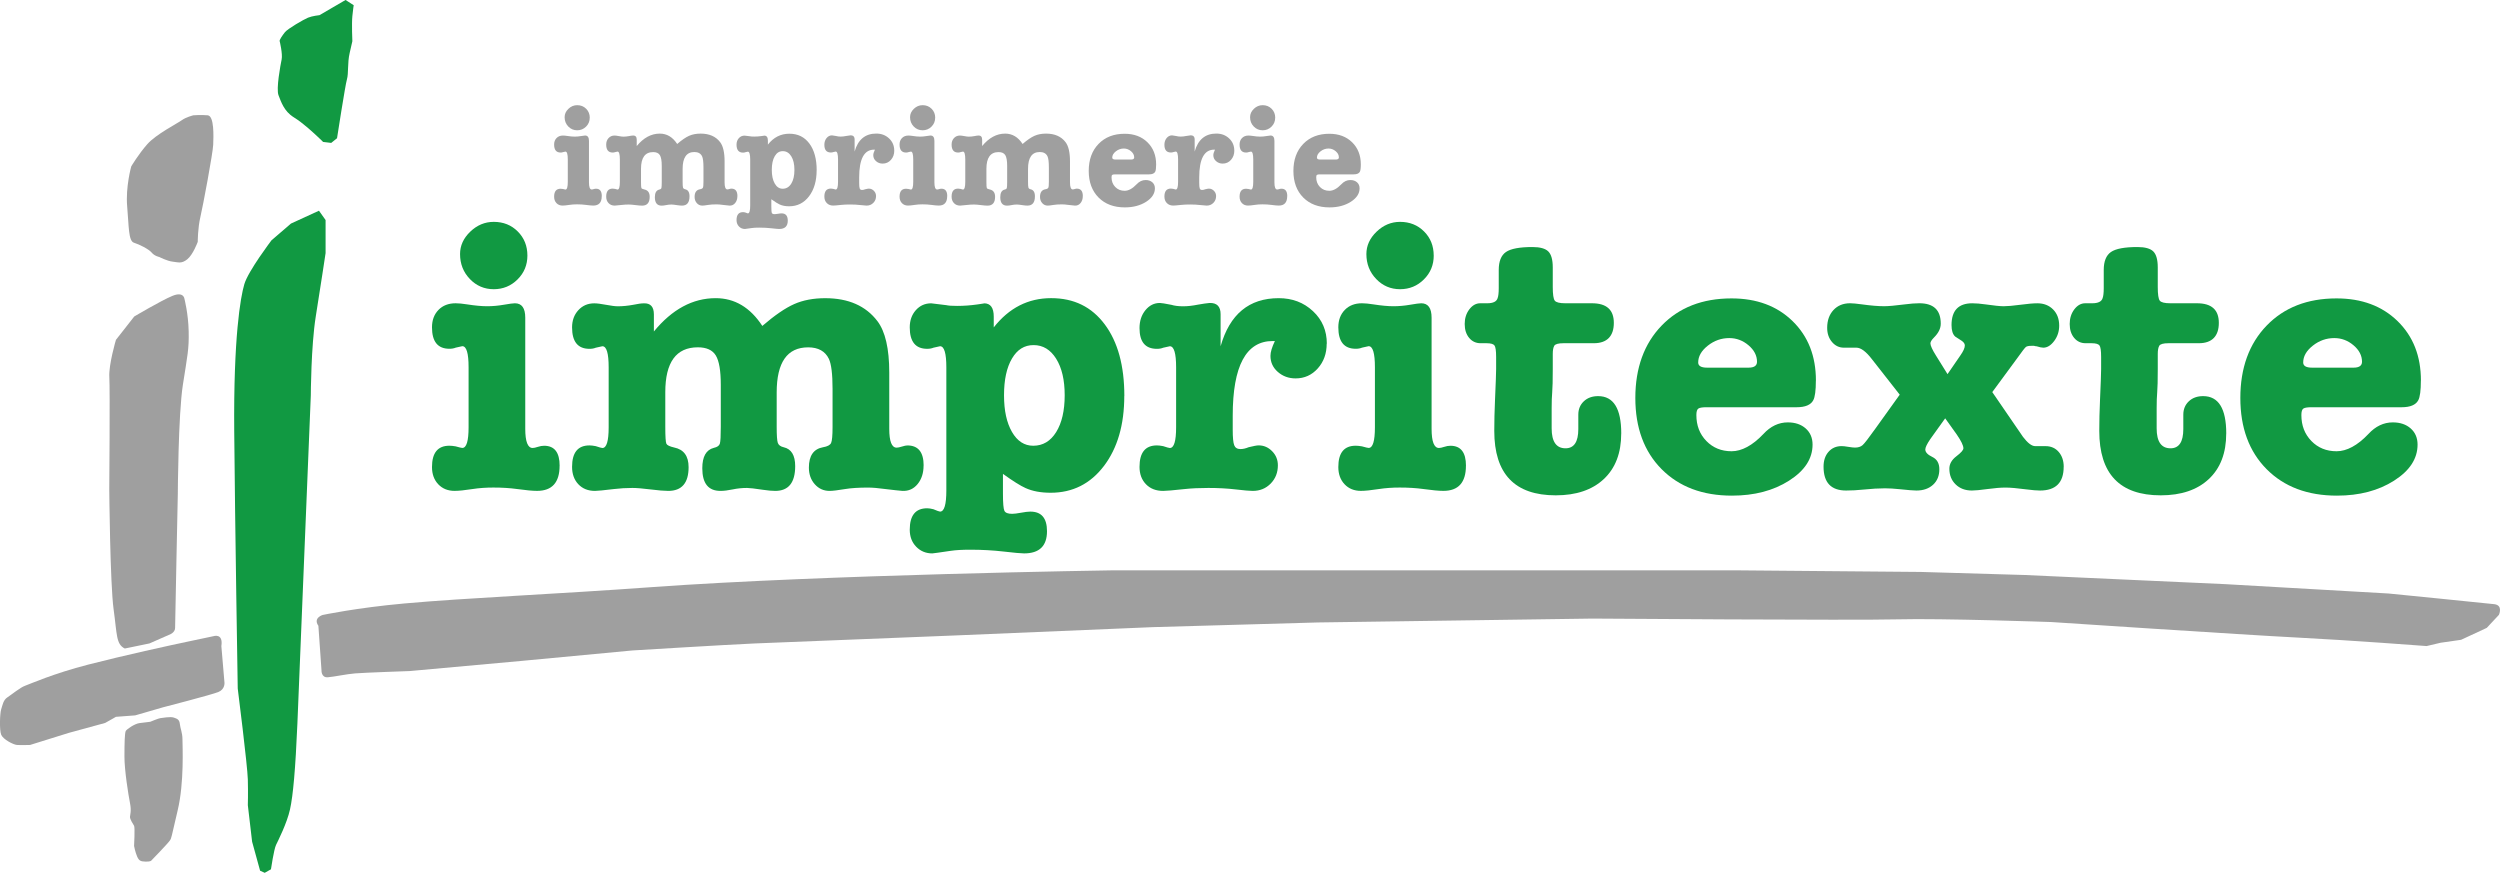 <!-- <svg width="138" height="26" viewBox="0 0 138 26" fill="none" xmlns="http://www.w3.org/2000/svg">
<g clip-path="url(#clip0_11236_4588)">
<path d="M43.5449 21.3572H46.6595L47.3838 11.7725C47.4562 10.6378 47.408 9.09268 47.408 9.09268H47.4562C47.4562 9.09268 47.9874 10.7827 48.3978 11.7725L51.1501 18.4118H53.8782L56.6547 11.7725C57.0651 10.7827 57.5721 9.11682 57.5721 9.11682H57.6204C57.6204 9.11682 57.5721 10.6378 57.6445 11.7725L58.3688 21.3572H61.4591L60.083 4.21582H56.7513L53.3954 12.69C53.0091 13.704 52.5504 15.2008 52.5504 15.2008H52.5021C52.5021 15.2008 52.0192 13.704 51.633 12.69L48.2771 4.21582H44.9452L43.5449 21.3572ZM62.9541 15.2008C62.9541 18.7015 65.4891 21.647 69.5693 21.647C72.6354 21.647 74.5185 19.8845 74.5185 19.8845L73.3355 17.6875C73.3355 17.6875 71.7663 19.0395 69.7865 19.0395C67.9517 19.0395 66.2858 17.929 66.0927 15.7802H74.591C74.591 15.7802 74.6634 14.9594 74.6634 14.5972C74.6634 11.338 72.7561 8.75468 69.2071 8.75468C65.5374 8.75468 62.9541 11.4104 62.9541 15.2008ZM66.1893 13.6798C66.479 12.0864 67.5654 11.1207 69.1347 11.1207C70.4867 11.1207 71.5248 12.014 71.5731 13.6798H66.1893ZM76.7569 16.8425C76.7569 20.971 80.161 21.478 81.8752 21.478C82.4546 21.478 82.8167 21.4055 82.8167 21.4055V18.7257C82.8167 18.7257 82.5994 18.774 82.2614 18.774C81.4164 18.774 79.823 18.4842 79.823 16.4562V11.676H82.6236V9.23753H79.823V5.68853H76.8293V9.23753H75.1634V11.676H76.7569V16.8425ZM84.3605 21.3572H87.4266V16.4804C87.4266 15.7561 87.499 15.0801 87.6922 14.4765C88.2716 12.6417 89.7443 11.8932 91.048 11.8932C91.4585 11.8932 91.7723 11.9415 91.7723 11.9415V8.92368C91.7723 8.92368 91.5068 8.87539 91.217 8.87539C89.3339 8.87539 87.8612 10.2757 87.3059 12.0381H87.2576C87.2576 12.0381 87.3059 11.6277 87.3059 11.169V9.04439H84.3605V21.3572ZM91.9557 15.2008C91.9557 18.9913 94.9736 21.647 98.7399 21.647C102.482 21.647 105.5 18.9913 105.5 15.2008C105.5 11.4345 102.482 8.75468 98.7157 8.75468C94.9736 8.75468 91.9557 11.4345 91.9557 15.2008ZM95.0702 15.2008C95.0702 12.9314 96.736 11.3621 98.7399 11.3621C100.72 11.3621 102.385 12.9314 102.385 15.2008C102.385 17.4944 100.72 19.0395 98.7399 19.0395C96.736 19.0395 95.0702 17.4944 95.0702 15.2008ZM106.997 21.3572H110.063V15.7078C110.063 15.1284 110.111 14.5731 110.28 14.0661C110.739 12.5934 111.946 11.5552 113.588 11.5552C115.157 11.5552 115.543 12.5692 115.543 14.0661V21.3572H118.585V13.4384C118.585 10.1791 117.04 8.75468 114.312 8.75468C111.825 8.75468 110.473 10.2757 109.942 11.3138H109.894C109.894 11.3138 109.942 10.9275 109.942 10.4688V9.04439H106.997V21.3572ZM120.837 6.94396H123.879V4.21582H120.837V6.94396ZM120.837 21.3572H123.903V9.04439H120.837V21.3572ZM125.414 15.2008C125.414 18.774 128.022 21.647 132.102 21.647C135.41 21.647 137.172 19.6431 137.172 19.6431L135.989 17.4702C135.989 17.4702 134.444 19.0395 132.368 19.0395C130.026 19.0395 128.529 17.253 128.529 15.1767C128.529 13.0762 130.002 11.3621 132.271 11.3621C134.202 11.3621 135.482 12.69 135.482 12.69L136.834 10.5895C136.834 10.5895 135.313 8.75468 132.102 8.75468C128.022 8.75468 125.414 11.7001 125.414 15.2008Z" fill="#0D2451"/>
<path d="M28.3734 1.28926L35.4345 23.2748C35.8195 24.4736 34.9253 25.6998 33.6663 25.6998H28.474C27.6649 25.6998 26.9489 25.1759 26.704 24.4048L19.7232 2.41917C19.3429 1.22163 20.2368 0 21.4932 0H26.6052C27.4121 0 28.1267 0.521017 28.3734 1.28926Z" fill="#3E97FF"/>
<g filter="url(#filter0_i_11236_4588)">
<path d="M21.6116 17.55L16.6326 1.60141C16.3352 0.648742 15.453 0 14.455 0C13.2402 0 12.2385 0.951953 12.1767 2.16515L11.5693 14.0861C11.5477 14.5094 11.5988 14.9334 11.7203 15.3396L14.4231 24.375C14.6583 25.1612 15.3817 25.6998 16.2024 25.6998H18.7149C19.5232 25.6998 20.2387 25.177 20.4843 24.4069L21.6015 20.9028C21.9491 19.8127 21.9526 18.6421 21.6116 17.55Z" fill="#F4F4F4"/>
<path d="M21.6116 17.55L16.6326 1.60141C16.3352 0.648742 15.453 0 14.455 0C13.2402 0 12.2385 0.951953 12.1767 2.16515L11.5693 14.0861C11.5477 14.5094 11.5988 14.9334 11.7203 15.3396L14.4231 24.375C14.6583 25.1612 15.3817 25.6998 16.2024 25.6998H18.7149C19.5232 25.6998 20.2387 25.177 20.4843 24.4069L21.6015 20.9028C21.9491 19.8127 21.9526 18.6421 21.6116 17.55Z" fill="url(#paint0_linear_11236_4588)"/>
</g>
<path d="M9.43345 0H14.5474C15.7996 0 16.693 1.21406 16.3204 2.40962L9.4114 24.5828C9.1696 25.3588 8.45121 25.8875 7.63834 25.8875H2.52445C1.27218 25.8875 0.378854 24.6734 0.751386 23.4778L7.66039 1.30467C7.90224 0.528617 8.62063 0 9.43345 0Z" fill="#3E97FF"/>
</g>
<defs>
<filter id="filter0_i_11236_4588" x="7.56445" y="0" width="14.3008" height="28.7" filterUnits="userSpaceOnUse" color-interpolation-filters="sRGB">
<feFlood flood-opacity="0" result="BackgroundImageFix"/>
<feBlend mode="normal" in="SourceGraphic" in2="BackgroundImageFix" result="shape"/>
<feColorMatrix in="SourceAlpha" type="matrix" values="0 0 0 0 0 0 0 0 0 0 0 0 0 0 0 0 0 0 127 0" result="hardAlpha"/>
<feOffset dx="-4" dy="3"/>
<feGaussianBlur stdDeviation="2"/>
<feComposite in2="hardAlpha" operator="arithmetic" k2="-1" k3="1"/>
<feColorMatrix type="matrix" values="0 0 0 0 0.904167 0 0 0 0 0.892865 0 0 0 0 0.892865 0 0 0 0.4 0"/>
<feBlend mode="normal" in2="shape" result="effect1_innerShadow_11236_4588"/>
</filter>
<linearGradient id="paint0_linear_11236_4588" x1="13.4642" y1="11.375" x2="22.7498" y2="14.1607" gradientUnits="userSpaceOnUse">
<stop stop-opacity="0.2"/>
<stop offset="0.911458" stop-color="white" stop-opacity="0"/>
</linearGradient>
<clipPath id="clip0_11236_4588">
<rect width="137.893" height="26" fill="white"/>
</clipPath>
</defs>
</svg> -->
<svg id="uuid-382b5630-d9f7-4df9-82ad-6d4132711a4b" xmlns="http://www.w3.org/2000/svg" viewBox="0 0 812.23 283.58"><defs><style>.uuid-5cc7167d-d0b4-46be-84c3-2b4624f95561{fill:#119942;}.uuid-5cc7167d-d0b4-46be-84c3-2b4624f95561,.uuid-7186568e-3de2-4ea3-a5a5-3d37b678f9d5{stroke-width:0px;}.uuid-7186568e-3de2-4ea3-a5a5-3d37b678f9d5{fill:#9f9f9f;}</style></defs><path class="uuid-7186568e-3de2-4ea3-a5a5-3d37b678f9d5" d="m42.65,54.03s-1.89,6.73-1.33,13.07.38,11.18,2.18,11.75,4.83,2.08,5.78,3.22,2.46,1.42,2.46,1.42c0,0,2.56,1.33,4.36,1.52s2.84.76,4.74-.76,3.41-5.68,3.41-5.68c0,0,0-4.45.85-8.05s4.07-20.84,4.17-23.49.38-9.38-1.8-9.57-4.64,0-4.64,0c0,0-2.37.57-3.79,1.61s-8.34,4.55-11.18,7.77-5.21,7.2-5.21,7.2Z"/><path class="uuid-7186568e-3de2-4ea3-a5a5-3d37b678f9d5" d="m40.59,210.69l7.96-1.64,6.32-2.78s2.02-.63,2.02-2.27.88-43.45.88-43.45c0,0,.13-25.77,1.64-35.49s2.02-11.62,1.89-17.43-1.39-10.61-1.39-10.61c0,0-.25-2.4-3.92-.88s-12.38,6.69-12.38,6.69l-5.94,7.58s-2.4,8.08-2.15,12.13-.02,36.48-.02,36.48c0,0,.27,30.72,1.41,38.93s.76,11.37,3.66,12.76Z"/><path class="uuid-7186568e-3de2-4ea3-a5a5-3d37b678f9d5" d="m71.92,209.94l1.01,11.87s.22,2.13-2.01,3.03-18,4.97-18,4.97l-9,2.61-6.25.47-3.51,1.99-11.79,3.22-12.6,3.93s-3.08.09-4.26,0-4.5-1.8-5.12-3.32-.43-7.01,0-8.29.66-2.98,1.99-3.84,4.17-3.22,5.78-3.79,9.09-3.93,20.51-6.87,26.72-6.3,33.3-7.67c6.58-1.37,7.39-1.56,7.39-1.56,0,0,3.22-1.11,2.56,3.24Z"/><path class="uuid-7186568e-3de2-4ea3-a5a5-3d37b678f9d5" d="m45.3,234.93l3.51-.43s2.75-1.14,3.27-1.18,3.22-.57,4.36-.19,1.85.66,1.99,2.08.85,2.89.85,4.97.62,14.02-1.56,23.12-1.89,8.81-2.56,9.81-6.06,6.54-6.06,6.54c0,0-.33.33-1.85.28s-2.08-.24-2.7-1.66-.99-3.41-.99-3.41c0,0,.33-6.06,0-6.58s-1.37-2.13-1.33-2.89.52-1.85,0-4.5-1.8-10.56-1.8-15.06.09-7.72.43-8.34,2.94-2.37,4.45-2.56Z"/><path class="uuid-7186568e-3de2-4ea3-a5a5-3d37b678f9d5" d="m104.89,199.77s-3.28.95-1.45,3.54l1.01,14.46s-.13,2.46,2.08,2.27,5.87-1.01,8.84-1.26,17.75-.76,17.75-.76l36.13-3.28,36.19-3.41s30.88-1.89,39.6-2.27c8.72-.38,64.86-2.59,64.86-2.59l64.74-2.72,53.56-1.52,89.12-1.26s85.26.63,99.28.25c14.02-.38,49.89.88,49.89.88,0,0,62.78,4.17,80.08,5.05,17.31.88,41.81,2.75,41.81,2.75l4.58-1.08,6.63-.95,8.34-3.88,3.95-4.23s1.45-3.13-1.52-3.47c-2.97-.35-34.41-3.47-34.41-3.47l-52.91-3.03-65.32-2.98-33.68-.99-59.4-.52h-203.4s-93.79,1.41-149.37,5.45c-31.43,2.29-60.24,3.49-80.46,5.31-15.54,1.4-26.53,3.73-26.53,3.73Z"/><path class="uuid-7186568e-3de2-4ea3-a5a5-3d37b678f9d5" d="m195.5,63.74c0,2.03-.91,3.05-2.74,3.05-.54,0-1.35-.08-2.42-.22-.87-.12-1.83-.18-2.87-.18-.9,0-1.74.06-2.51.18-.96.15-1.69.22-2.2.22-.81,0-1.47-.27-1.97-.8-.51-.53-.76-1.23-.76-2.09,0-1.72.7-2.58,2.11-2.58.21,0,.46.03.76.08.45.13.72.19.81.19.51,0,.76-.84.76-2.51v-7.27c0-1.71-.25-2.56-.76-2.56l-.81.18c-.21.09-.46.13-.76.13-1.41,0-2.11-.87-2.11-2.6,0-.87.26-1.57.79-2.11.52-.54,1.22-.81,2.09-.81.36,0,.82.04,1.39.13.96.15,1.76.22,2.42.22s1.33-.06,2.02-.18c.69-.12,1.14-.18,1.35-.18.84,0,1.26.58,1.26,1.75v13.46c0,1.56.3,2.33.9,2.33.15,0,.36-.04.63-.13s.52-.13.76-.13c1.26,0,1.88.81,1.88,2.42Zm-3.9-25.49c0,1.14-.4,2.1-1.19,2.89s-1.76,1.19-2.89,1.19-2.1-.41-2.89-1.23c-.79-.82-1.19-1.83-1.19-3.03,0-1.02.41-1.92,1.23-2.71.82-.79,1.77-1.19,2.85-1.19,1.17,0,2.14.39,2.92,1.17.78.78,1.17,1.75,1.17,2.92Z"/><path class="uuid-7186568e-3de2-4ea3-a5a5-3d37b678f9d5" d="m239.57,63.72c0,.91-.24,1.65-.72,2.24-.48.59-1.09.87-1.84.84-.39-.03-1.08-.11-2.06-.22-.87-.12-1.57-.18-2.11-.18-1.14,0-2.06.06-2.78.18-.9.15-1.53.22-1.88.22-.72,0-1.32-.27-1.79-.81-.48-.54-.72-1.21-.72-2.02,0-1.44.57-2.26,1.71-2.47.54-.09.87-.26.99-.52.12-.25.18-.9.18-1.95v-4.62c0-1.79-.15-3.01-.45-3.63-.45-.93-1.29-1.39-2.51-1.39-2.54,0-3.81,1.83-3.81,5.47v4.17c0,1.02.04,1.66.13,1.93.09.27.33.45.72.54.93.21,1.39.97,1.39,2.29,0,2-.81,3.01-2.42,3.01-.39,0-.88-.04-1.48-.13-.99-.15-1.63-.22-1.93-.22-.6,0-1.18.06-1.75.18-.57.12-1.06.18-1.48.18-1.47,0-2.2-.91-2.2-2.74,0-1.41.46-2.23,1.39-2.47.42-.09.67-.26.74-.52.07-.25.11-.94.11-2.05v-5.08c0-1.71-.2-2.89-.61-3.55s-1.13-.99-2.18-.99c-2.63,0-3.95,1.81-3.95,5.44v4.18c0,1.2.04,1.89.13,2.07.09.18.4.33.94.45,1.17.24,1.75,1.04,1.75,2.38,0,1.92-.82,2.88-2.47,2.88-.48,0-1.2-.06-2.15-.18-.96-.12-1.69-.18-2.2-.18-.75,0-1.5.04-2.24.13-1.23.15-1.99.22-2.29.22-.84,0-1.51-.27-2.02-.81-.51-.54-.76-1.24-.76-2.11,0-1.73.7-2.6,2.11-2.6.21,0,.46.03.76.09.45.15.72.22.81.22.51,0,.76-.84.76-2.51v-7.27c0-1.71-.25-2.56-.76-2.56l-.81.18c-.21.09-.46.13-.76.13-1.41,0-2.11-.87-2.11-2.6,0-.84.25-1.53.76-2.09.51-.55,1.15-.83,1.93-.83.33,0,.81.06,1.44.18.63.12,1.11.18,1.44.18.57,0,1.18-.06,1.84-.18.57-.12,1-.18,1.3-.18.81-.03,1.21.42,1.21,1.35v2.06c2.21-2.69,4.71-4.04,7.49-4.04,2.3,0,4.19,1.12,5.65,3.37,1.5-1.29,2.78-2.17,3.86-2.65,1.08-.48,2.33-.72,3.77-.72,2.81,0,4.92.93,6.33,2.78.96,1.26,1.44,3.34,1.44,6.24v6.82c0,1.53.3,2.29.9,2.29.15,0,.37-.04.65-.13.28-.09.5-.13.65-.13,1.32,0,1.97.81,1.97,2.44Z"/><path class="uuid-7186568e-3de2-4ea3-a5a5-3d37b678f9d5" d="m265.32,55.28c0,3.49-.82,6.32-2.47,8.49-1.65,2.17-3.8,3.25-6.46,3.25-1.2,0-2.21-.19-3.05-.57-.6-.26-1.51-.84-2.74-1.72v2.38c0,1.17.06,1.87.18,2.11.12.24.43.36.94.36.24,0,.6-.04,1.08-.13.48-.09.85-.13,1.12-.13,1.35,0,2.02.79,2.02,2.38,0,1.79-.93,2.69-2.78,2.69-.36,0-1.18-.07-2.47-.22-1.29-.15-2.63-.22-4.04-.22-.99,0-1.78.04-2.38.13-1.41.21-2.15.31-2.24.31-.78,0-1.43-.27-1.95-.81-.52-.54-.79-1.23-.79-2.06,0-1.74.7-2.6,2.11-2.6.21,0,.46.04.76.12.45.19.72.29.81.29.51,0,.76-.86.76-2.57v-14.92c0-1.71-.25-2.57-.76-2.57l-.81.18c-.21.09-.46.13-.76.13-1.41,0-2.11-.87-2.11-2.6,0-.84.25-1.53.74-2.09.49-.55,1.11-.83,1.86-.83.33.03.94.11,1.84.22.24.06.67.09,1.3.09.81,0,1.63-.06,2.47-.18.63-.09.9-.13.81-.13.78,0,1.17.54,1.17,1.62v1.3c1.85-2.36,4.17-3.54,6.96-3.54s4.92,1.06,6.51,3.18c1.58,2.12,2.38,5.02,2.38,8.69Zm-7.22-.09c0-1.85-.34-3.32-1.03-4.43-.69-1.1-1.6-1.65-2.74-1.65s-1.98.54-2.62,1.63c-.64,1.09-.96,2.57-.96,4.45s.32,3.33.96,4.45c.64,1.12,1.5,1.68,2.58,1.68,1.17,0,2.09-.55,2.78-1.65.69-1.1,1.03-2.59,1.03-4.47Z"/><path class="uuid-7186568e-3de2-4ea3-a5a5-3d37b678f9d5" d="m290.54,48.93c0,1.2-.36,2.2-1.08,3.01-.72.81-1.62,1.21-2.69,1.21-.84,0-1.56-.26-2.15-.79-.6-.52-.9-1.17-.9-1.95,0-.45.18-1.05.54-1.79h-.27c-3.23,0-4.85,3.02-4.85,9.06v1.71c0,.93.06,1.55.18,1.86.12.31.37.47.76.47.3,0,.63-.07.99-.22.6-.15,1-.22,1.21-.22.63,0,1.17.24,1.64.71.46.47.7,1.04.7,1.71,0,.88-.29,1.62-.88,2.21-.58.59-1.31.89-2.18.89-.36,0-1.05-.06-2.06-.18-1.02-.12-2.12-.18-3.32-.18-1.08,0-2.03.04-2.87.13-1.38.15-2.24.22-2.6.22-.87,0-1.56-.27-2.09-.81-.52-.54-.79-1.24-.79-2.11,0-1.73.7-2.6,2.11-2.6.21,0,.46.03.76.09.45.15.72.22.81.22.51,0,.76-.84.76-2.51v-7.27c0-1.71-.25-2.56-.76-2.56l-.81.18c-.21.09-.46.13-.76.13-1.41,0-2.11-.84-2.11-2.51,0-.87.24-1.59.72-2.18.48-.58,1.06-.88,1.75-.88.18,0,.64.07,1.39.22.39.12.87.18,1.44.18.54,0,1.14-.07,1.79-.2.57-.1,1.03-.17,1.39-.2.9-.03,1.35.42,1.35,1.36v3.89c1.11-3.89,3.46-5.83,7.04-5.83,1.65,0,3.03.52,4.15,1.57,1.12,1.05,1.68,2.36,1.68,3.95Z"/><path class="uuid-7186568e-3de2-4ea3-a5a5-3d37b678f9d5" d="m307.73,63.74c0,2.03-.91,3.05-2.74,3.05-.54,0-1.35-.08-2.42-.22-.87-.12-1.83-.18-2.87-.18-.9,0-1.74.06-2.51.18-.96.15-1.69.22-2.2.22-.81,0-1.47-.27-1.97-.8-.51-.53-.76-1.23-.76-2.09,0-1.72.7-2.58,2.11-2.58.21,0,.46.03.76.08.45.13.72.19.81.19.51,0,.76-.84.76-2.51v-7.27c0-1.71-.25-2.56-.76-2.56l-.81.18c-.21.09-.46.13-.76.13-1.41,0-2.11-.87-2.11-2.6,0-.87.26-1.57.79-2.11.52-.54,1.22-.81,2.09-.81.36,0,.82.04,1.39.13.96.15,1.76.22,2.42.22s1.33-.06,2.02-.18c.69-.12,1.14-.18,1.35-.18.84,0,1.26.58,1.26,1.75v13.46c0,1.56.3,2.33.9,2.33.15,0,.36-.04.63-.13s.52-.13.76-.13c1.26,0,1.88.81,1.88,2.42Zm-3.9-25.49c0,1.14-.4,2.1-1.19,2.89s-1.76,1.19-2.89,1.19-2.1-.41-2.89-1.23c-.79-.82-1.19-1.83-1.19-3.03,0-1.02.41-1.92,1.23-2.71.82-.79,1.77-1.19,2.85-1.19,1.17,0,2.14.39,2.92,1.17.78.78,1.17,1.75,1.17,2.92Z"/><path class="uuid-7186568e-3de2-4ea3-a5a5-3d37b678f9d5" d="m351.79,63.72c0,.91-.24,1.65-.72,2.24-.48.59-1.09.87-1.84.84-.39-.03-1.08-.11-2.06-.22-.87-.12-1.57-.18-2.11-.18-1.14,0-2.06.06-2.78.18-.9.15-1.53.22-1.88.22-.72,0-1.32-.27-1.79-.81-.48-.54-.72-1.21-.72-2.02,0-1.44.57-2.26,1.71-2.47.54-.09.87-.26.99-.52.12-.25.18-.9.18-1.95v-4.62c0-1.79-.15-3.01-.45-3.63-.45-.93-1.29-1.39-2.51-1.39-2.54,0-3.81,1.83-3.81,5.47v4.17c0,1.02.04,1.66.13,1.93.09.27.33.45.72.54.93.21,1.39.97,1.39,2.29,0,2-.81,3.01-2.42,3.01-.39,0-.88-.04-1.48-.13-.99-.15-1.63-.22-1.93-.22-.6,0-1.18.06-1.75.18-.57.12-1.06.18-1.48.18-1.47,0-2.2-.91-2.2-2.74,0-1.41.46-2.23,1.39-2.47.42-.09.67-.26.74-.52.07-.25.11-.94.11-2.05v-5.08c0-1.71-.2-2.89-.61-3.55s-1.13-.99-2.18-.99c-2.63,0-3.95,1.81-3.95,5.44v4.18c0,1.2.04,1.89.13,2.07.09.18.4.33.94.45,1.17.24,1.75,1.04,1.75,2.38,0,1.92-.82,2.88-2.47,2.88-.48,0-1.2-.06-2.15-.18-.96-.12-1.69-.18-2.2-.18-.75,0-1.5.04-2.24.13-1.23.15-1.99.22-2.29.22-.84,0-1.51-.27-2.02-.81-.51-.54-.76-1.24-.76-2.11,0-1.73.7-2.6,2.11-2.6.21,0,.46.03.76.09.45.15.72.22.81.22.51,0,.76-.84.76-2.51v-7.27c0-1.71-.25-2.56-.76-2.56l-.81.18c-.21.09-.46.13-.76.13-1.41,0-2.11-.87-2.11-2.6,0-.84.25-1.53.76-2.09.51-.55,1.15-.83,1.93-.83.33,0,.81.06,1.44.18.63.12,1.11.18,1.44.18.57,0,1.18-.06,1.84-.18.57-.12,1-.18,1.3-.18.81-.03,1.21.42,1.21,1.35v2.06c2.21-2.69,4.71-4.04,7.49-4.04,2.3,0,4.19,1.12,5.65,3.37,1.5-1.29,2.78-2.17,3.86-2.65,1.08-.48,2.33-.72,3.77-.72,2.81,0,4.92.93,6.33,2.78.96,1.26,1.44,3.34,1.44,6.24v6.82c0,1.53.3,2.29.9,2.29.15,0,.37-.04.65-.13.28-.09.5-.13.65-.13,1.32,0,1.97.81,1.97,2.44Z"/><path class="uuid-7186568e-3de2-4ea3-a5a5-3d37b678f9d5" d="m375.62,53.42c0,1.2-.1,1.99-.31,2.38-.3.57-.97.85-2.02.85h-10.95c-.48,0-.8.05-.96.16-.17.11-.25.37-.25.79,0,1.27.4,2.32,1.21,3.15.81.83,1.82,1.24,3.05,1.24s2.54-.7,3.86-2.09c.87-.94,1.85-1.41,2.96-1.41.9,0,1.62.25,2.18.74.55.49.83,1.14.83,1.95,0,1.71-.95,3.16-2.85,4.38-1.9,1.21-4.21,1.82-6.93,1.82-3.56,0-6.4-1.07-8.53-3.21-2.12-2.14-3.19-5.02-3.19-8.64s1.06-6.57,3.19-8.77c2.12-2.2,4.95-3.3,8.48-3.3,3.05,0,5.52.92,7.4,2.76,1.88,1.84,2.83,4.24,2.83,7.2Zm-7.13-2.29c0-.75-.34-1.41-1.03-2-.69-.58-1.47-.88-2.33-.88-.96,0-1.82.31-2.6.92-.78.61-1.17,1.29-1.17,2.04,0,.42.36.63,1.08.63h5.03c.69,0,1.03-.24,1.03-.72Z"/><path class="uuid-7186568e-3de2-4ea3-a5a5-3d37b678f9d5" d="m401.02,48.93c0,1.2-.36,2.2-1.08,3.01-.72.81-1.62,1.21-2.69,1.21-.84,0-1.56-.26-2.15-.79-.6-.52-.9-1.17-.9-1.95,0-.45.18-1.05.54-1.79h-.27c-3.23,0-4.85,3.02-4.85,9.06v1.71c0,.93.06,1.55.18,1.86.12.31.37.47.76.47.3,0,.63-.07.99-.22.6-.15,1-.22,1.21-.22.63,0,1.17.24,1.64.71.46.47.7,1.04.7,1.71,0,.88-.29,1.62-.88,2.21-.58.59-1.31.89-2.18.89-.36,0-1.05-.06-2.06-.18-1.02-.12-2.12-.18-3.32-.18-1.08,0-2.03.04-2.87.13-1.38.15-2.24.22-2.6.22-.87,0-1.56-.27-2.09-.81-.52-.54-.79-1.24-.79-2.11,0-1.73.7-2.6,2.11-2.6.21,0,.46.03.76.09.45.15.72.22.81.22.51,0,.76-.84.76-2.51v-7.27c0-1.71-.25-2.56-.76-2.56l-.81.18c-.21.09-.46.13-.76.13-1.41,0-2.11-.84-2.11-2.51,0-.87.24-1.59.72-2.18.48-.58,1.06-.88,1.75-.88.18,0,.64.07,1.39.22.39.12.87.18,1.44.18.54,0,1.14-.07,1.79-.2.57-.1,1.03-.17,1.39-.2.9-.03,1.35.42,1.35,1.36v3.89c1.11-3.89,3.46-5.83,7.04-5.83,1.65,0,3.03.52,4.15,1.57,1.12,1.05,1.68,2.36,1.68,3.95Z"/><path class="uuid-7186568e-3de2-4ea3-a5a5-3d37b678f9d5" d="m418.2,63.74c0,2.03-.91,3.05-2.74,3.05-.54,0-1.35-.08-2.42-.22-.87-.12-1.82-.18-2.87-.18-.9,0-1.74.06-2.51.18-.96.15-1.69.22-2.2.22-.81,0-1.47-.27-1.97-.8-.51-.53-.76-1.23-.76-2.09,0-1.72.7-2.58,2.11-2.58.21,0,.46.03.76.08.45.13.72.19.81.19.51,0,.76-.84.76-2.51v-7.27c0-1.71-.25-2.56-.76-2.56l-.81.18c-.21.09-.46.13-.76.13-1.41,0-2.11-.87-2.11-2.6,0-.87.26-1.57.79-2.11.52-.54,1.22-.81,2.09-.81.36,0,.82.04,1.39.13.96.15,1.76.22,2.42.22s1.33-.06,2.02-.18c.69-.12,1.14-.18,1.35-.18.84,0,1.26.58,1.26,1.75v13.46c0,1.56.3,2.33.9,2.33.15,0,.36-.04.63-.13.27-.09.52-.13.76-.13,1.26,0,1.88.81,1.88,2.42Zm-3.9-25.49c0,1.14-.4,2.1-1.19,2.89-.79.79-1.76,1.19-2.89,1.19s-2.1-.41-2.89-1.23c-.79-.82-1.19-1.83-1.19-3.03,0-1.02.41-1.92,1.23-2.71.82-.79,1.77-1.19,2.85-1.19,1.17,0,2.14.39,2.92,1.17.78.78,1.17,1.75,1.17,2.92Z"/><path class="uuid-7186568e-3de2-4ea3-a5a5-3d37b678f9d5" d="m442.12,53.42c0,1.2-.11,1.99-.31,2.38-.3.57-.97.85-2.02.85h-10.95c-.48,0-.8.05-.96.16-.17.11-.25.37-.25.79,0,1.27.4,2.32,1.21,3.15.81.83,1.82,1.24,3.05,1.24s2.54-.7,3.86-2.09c.87-.94,1.85-1.41,2.96-1.41.9,0,1.62.25,2.18.74.55.49.83,1.14.83,1.95,0,1.71-.95,3.16-2.85,4.38-1.9,1.21-4.21,1.82-6.93,1.82-3.56,0-6.4-1.07-8.53-3.21-2.12-2.14-3.19-5.02-3.19-8.64s1.06-6.57,3.19-8.77,4.95-3.3,8.48-3.3c3.05,0,5.52.92,7.4,2.76,1.88,1.84,2.83,4.24,2.83,7.2Zm-7.13-2.29c0-.75-.34-1.41-1.03-2-.69-.58-1.47-.88-2.33-.88-.96,0-1.83.31-2.6.92-.78.61-1.17,1.29-1.17,2.04,0,.42.36.63,1.08.63h5.03c.69,0,1.03-.24,1.03-.72Z"/><path class="uuid-5cc7167d-d0b4-46be-84c3-2b4624f95561" d="m90.87,13.39s1.01,4.11.63,5.94-1.83,9.54-1.01,11.62,1.77,5.18,4.93,7.14,6.19,4.86,7.71,6.25,1.83,1.77,1.83,1.77l2.65.32,1.89-1.52s2.65-17.18,3.22-19.14.13-5.31.88-8.53.88-3.85.88-3.85c0,0-.25-5.62,0-8.15s.44-3.54.44-3.54l-2.65-1.71-8.46,4.93s-2.34.25-3.73.82-6.63,3.6-7.52,4.74-1.81,2.47-1.71,2.91Z"/><path class="uuid-5cc7167d-d0b4-46be-84c3-2b4624f95561" d="m84.49,282.88l1.52.69,2.02-1.14s.95-6.44,1.64-7.89,3.54-7.01,4.55-11.56,1.77-13.14,2.4-27.85,4.36-106.67,4.36-106.67c0,0,.07-16.04,1.61-25.64s3.19-20.59,3.19-20.59v-10.74l-2.15-3.03-9.09,4.17-6.32,5.43s-7.58,9.98-8.84,14.27-3.54,17.31-3.28,47.87,1.14,83.49,1.14,83.49c0,0,3.16,25.01,3.28,29.56s0,8.34,0,8.34l1.39,11.87,2.59,9.41Z"/><path class="uuid-5cc7167d-d0b4-46be-84c3-2b4624f95561" d="m181.81,151.31c0,5.45-2.45,8.17-7.33,8.17-1.44,0-3.61-.2-6.49-.6-2.33-.32-4.89-.48-7.69-.48-2.4,0-4.65.16-6.73.48-2.57.4-4.53.6-5.89.6-2.16,0-3.93-.71-5.29-2.14-1.36-1.43-2.04-3.3-2.04-5.61,0-4.61,1.88-6.92,5.65-6.92.56,0,1.24.07,2.04.21,1.2.34,1.92.51,2.16.51,1.36,0,2.04-2.24,2.04-6.73v-19.48c0-4.57-.68-6.85-2.04-6.85l-2.16.48c-.56.24-1.24.36-2.04.36-3.77,0-5.65-2.32-5.65-6.97,0-2.32.7-4.21,2.1-5.65,1.4-1.44,3.27-2.16,5.59-2.16.96,0,2.2.12,3.73.36,2.56.4,4.73.6,6.49.6s3.57-.16,5.41-.48c1.84-.32,3.04-.48,3.61-.48,2.24,0,3.37,1.56,3.37,4.69v36.07c0,4.17.8,6.25,2.4,6.25.4,0,.96-.12,1.68-.36.72-.24,1.4-.36,2.04-.36,3.37,0,5.05,2.16,5.05,6.49Zm-10.46-68.29c0,3.05-1.06,5.63-3.19,7.75s-4.71,3.19-7.75,3.19-5.63-1.1-7.75-3.31c-2.12-2.2-3.19-4.91-3.19-8.11,0-2.72,1.1-5.15,3.31-7.27,2.2-2.12,4.75-3.19,7.63-3.19,3.13,0,5.73,1.04,7.81,3.13,2.08,2.08,3.13,4.69,3.13,7.81Z"/><path class="uuid-5cc7167d-d0b4-46be-84c3-2b4624f95561" d="m300.06,151.25c0,2.42-.64,4.43-1.92,6-1.28,1.58-2.93,2.32-4.93,2.24-1.04-.08-2.89-.28-5.53-.6-2.33-.32-4.21-.48-5.65-.48-3.05,0-5.53.16-7.45.48-2.4.4-4.09.6-5.05.6-1.92,0-3.53-.72-4.81-2.16-1.28-1.44-1.92-3.25-1.92-5.41,0-3.85,1.52-6.05,4.57-6.61,1.44-.24,2.32-.7,2.64-1.38.32-.68.48-2.42.48-5.23v-12.38c0-4.81-.4-8.05-1.2-9.74-1.2-2.48-3.45-3.73-6.73-3.73-6.81,0-10.22,4.89-10.22,14.67v11.18c0,2.73.12,4.45.36,5.17.24.72.88,1.2,1.92,1.44,2.48.56,3.73,2.61,3.73,6.13,0,5.37-2.16,8.05-6.49,8.05-1.04,0-2.36-.12-3.97-.36-2.65-.4-4.37-.6-5.17-.6-1.6,0-3.17.16-4.69.48-1.52.32-2.85.48-3.97.48-3.93,0-5.89-2.45-5.89-7.35,0-3.78,1.24-5.99,3.73-6.63,1.12-.24,1.78-.7,1.98-1.39.2-.68.3-2.51.3-5.49v-13.62c0-4.58-.54-7.75-1.62-9.52s-3.03-2.65-5.83-2.65c-7.05,0-10.58,4.86-10.58,14.58v11.21c0,3.22.12,5.06.36,5.55.24.48,1.08.88,2.52,1.21,3.13.64,4.69,2.77,4.69,6.39,0,5.14-2.21,7.71-6.61,7.71-1.28,0-3.21-.16-5.77-.48-2.57-.32-4.53-.48-5.89-.48-2,0-4.01.12-6.01.36-3.29.4-5.33.6-6.13.6-2.24,0-4.05-.72-5.41-2.16-1.36-1.44-2.04-3.33-2.04-5.65,0-4.65,1.88-6.97,5.65-6.97.56,0,1.24.08,2.04.24,1.2.4,1.92.6,2.16.6,1.36,0,2.04-2.24,2.04-6.73v-19.48c0-4.57-.68-6.85-2.04-6.85l-2.16.48c-.56.24-1.24.36-2.04.36-3.77,0-5.65-2.32-5.65-6.97,0-2.24.68-4.11,2.04-5.59,1.36-1.48,3.08-2.22,5.17-2.22.88,0,2.16.16,3.85.48,1.68.32,2.96.48,3.85.48,1.52,0,3.17-.16,4.93-.48,1.52-.32,2.68-.48,3.49-.48,2.16-.08,3.25,1.12,3.25,3.61v5.53c5.93-7.21,12.62-10.82,20.08-10.82,6.17,0,11.22,3.01,15.15,9.02,4.01-3.45,7.45-5.81,10.34-7.09,2.89-1.28,6.25-1.92,10.1-1.92,7.53,0,13.18,2.49,16.95,7.45,2.56,3.37,3.85,8.94,3.85,16.71v18.27c0,4.09.8,6.13,2.4,6.13.4,0,.98-.12,1.74-.36.76-.24,1.34-.36,1.74-.36,3.53,0,5.29,2.18,5.29,6.54Z"/><path class="uuid-5cc7167d-d0b4-46be-84c3-2b4624f95561" d="m365.27,128.65c0,9.36-2.21,16.94-6.61,22.74-4.41,5.8-10.18,8.7-17.31,8.7-3.21,0-5.93-.51-8.17-1.53-1.6-.71-4.05-2.24-7.33-4.6v6.37c0,3.13.16,5.01.48,5.65.32.64,1.16.96,2.52.96.64,0,1.6-.12,2.89-.36,1.28-.24,2.28-.36,3.01-.36,3.61,0,5.41,2.12,5.41,6.37,0,4.81-2.49,7.21-7.45,7.21-.96,0-3.17-.2-6.61-.6-3.45-.4-7.05-.6-10.82-.6-2.65,0-4.77.12-6.37.36-3.77.56-5.77.84-6.01.84-2.08,0-3.83-.72-5.23-2.16-1.4-1.44-2.1-3.29-2.1-5.53,0-4.65,1.88-6.97,5.65-6.97.56,0,1.24.1,2.04.31,1.2.51,1.92.77,2.16.77,1.36,0,2.04-2.29,2.04-6.88v-39.97c0-4.59-.68-6.88-2.04-6.88l-2.16.48c-.56.24-1.24.36-2.04.36-3.77,0-5.65-2.32-5.65-6.97,0-2.24.66-4.11,1.98-5.59,1.32-1.48,2.98-2.22,4.99-2.22.88.08,2.52.28,4.93.6.64.16,1.8.24,3.49.24,2.16,0,4.37-.16,6.61-.48,1.68-.24,2.4-.36,2.16-.36,2.08,0,3.13,1.44,3.13,4.33v3.49c4.97-6.33,11.18-9.5,18.63-9.5s13.18,2.84,17.43,8.52c4.25,5.68,6.37,13.44,6.37,23.28Zm-19.36-.24c0-4.95-.92-8.9-2.77-11.86-1.84-2.95-4.29-4.43-7.33-4.43s-5.31,1.46-7.03,4.37c-1.72,2.92-2.58,6.89-2.58,11.92s.86,8.92,2.58,11.92c1.72,2.99,4.03,4.49,6.91,4.49,3.13,0,5.61-1.48,7.45-4.43,1.84-2.96,2.77-6.95,2.77-11.98Z"/><path class="uuid-5cc7167d-d0b4-46be-84c3-2b4624f95561" d="m431.03,111.64c0,3.21-.96,5.89-2.89,8.05-1.92,2.16-4.33,3.25-7.21,3.25-2.24,0-4.17-.7-5.77-2.1-1.6-1.4-2.4-3.14-2.4-5.23,0-1.2.48-2.8,1.44-4.81h-.72c-8.66,0-12.98,8.1-12.98,24.28v4.57c0,2.48.16,4.15.48,4.99.32.84,1,1.26,2.04,1.26.8,0,1.68-.2,2.65-.6,1.6-.4,2.68-.6,3.25-.6,1.68,0,3.14.63,4.39,1.9,1.24,1.26,1.86,2.79,1.86,4.58,0,2.36-.78,4.34-2.34,5.93-1.56,1.59-3.51,2.38-5.83,2.38-.96,0-2.81-.16-5.53-.48-2.73-.32-5.69-.48-8.9-.48-2.89,0-5.45.12-7.69.36-3.69.4-6.01.6-6.97.6-2.33,0-4.19-.72-5.59-2.16-1.4-1.44-2.1-3.33-2.1-5.65,0-4.65,1.88-6.97,5.65-6.97.56,0,1.24.08,2.04.24,1.2.4,1.92.6,2.16.6,1.36,0,2.04-2.24,2.04-6.73v-19.48c0-4.57-.68-6.85-2.04-6.85l-2.16.48c-.56.24-1.24.36-2.04.36-3.77,0-5.65-2.24-5.65-6.73,0-2.32.64-4.27,1.92-5.83,1.28-1.56,2.84-2.34,4.69-2.34.48,0,1.72.2,3.73.6,1.04.32,2.32.48,3.85.48,1.44,0,3.04-.18,4.81-.54,1.52-.27,2.77-.45,3.73-.54,2.4-.08,3.61,1.13,3.61,3.64v10.43c2.96-10.42,9.26-15.63,18.88-15.63,4.41,0,8.11,1.4,11.12,4.21,3.01,2.81,4.51,6.33,4.51,10.58Z"/><path class="uuid-5cc7167d-d0b4-46be-84c3-2b4624f95561" d="m476.27,151.31c0,5.45-2.45,8.17-7.33,8.17-1.44,0-3.61-.2-6.49-.6-2.33-.32-4.89-.48-7.69-.48-2.4,0-4.65.16-6.73.48-2.57.4-4.53.6-5.89.6-2.16,0-3.93-.71-5.29-2.14-1.36-1.43-2.04-3.3-2.04-5.61,0-4.61,1.88-6.92,5.65-6.92.56,0,1.24.07,2.04.21,1.2.34,1.92.51,2.16.51,1.36,0,2.04-2.24,2.04-6.73v-19.48c0-4.57-.68-6.85-2.04-6.85l-2.16.48c-.56.24-1.24.36-2.04.36-3.77,0-5.65-2.32-5.65-6.97,0-2.32.7-4.21,2.1-5.65,1.4-1.44,3.26-2.16,5.59-2.16.96,0,2.2.12,3.73.36,2.56.4,4.73.6,6.49.6s3.57-.16,5.41-.48c1.84-.32,3.05-.48,3.61-.48,2.24,0,3.37,1.56,3.37,4.69v36.07c0,4.17.8,6.25,2.4,6.25.4,0,.96-.12,1.68-.36.72-.24,1.4-.36,2.04-.36,3.37,0,5.05,2.16,5.05,6.49Zm-10.46-68.29c0,3.05-1.06,5.63-3.19,7.75-2.12,2.12-4.71,3.19-7.75,3.19s-5.63-1.1-7.75-3.31c-2.12-2.2-3.19-4.91-3.19-8.11,0-2.72,1.1-5.15,3.31-7.27,2.2-2.12,4.75-3.19,7.63-3.19,3.12,0,5.73,1.04,7.81,3.13,2.08,2.08,3.12,4.69,3.12,7.81Z"/><path class="uuid-5cc7167d-d0b4-46be-84c3-2b4624f95561" d="m526.72,140.85c0,6.33-1.88,11.26-5.65,14.79-3.77,3.53-8.98,5.29-15.63,5.29-13.31,0-19.96-6.97-19.96-20.92,0-3.13.08-6.49.24-10.1.24-5.45.36-8.78.36-9.98v-3.97c0-2-.18-3.25-.54-3.73-.36-.48-1.22-.72-2.58-.72h-1.92c-1.52,0-2.77-.58-3.73-1.74-.96-1.16-1.44-2.66-1.44-4.51s.5-3.43,1.5-4.75c1-1.32,2.18-1.98,3.55-1.98h2.28c1.92,0,3.04-.56,3.37-1.68.24-.64.36-1.72.36-3.25v-5.89c0-2.8.78-4.75,2.34-5.83,1.56-1.08,4.43-1.62,8.6-1.62,2.48,0,4.21.48,5.17,1.44.96.96,1.44,2.69,1.44,5.17v6.37c0,2.4.22,3.89.66,4.45.44.56,1.58.84,3.43.84h8.66c4.73,0,7.09,2.12,7.09,6.37s-2.16,6.61-6.49,6.61h-9.86c-1.68,0-2.69.28-3.01.84-.32.56-.48,1.44-.48,2.65v4.93c0,3.61-.06,6.09-.18,7.45-.12,1.36-.18,3.13-.18,5.29v6.49c0,4.33,1.5,6.49,4.51,6.49,2.76,0,4.15-2.08,4.15-6.25v-4.69c0-1.76.6-3.2,1.79-4.33,1.19-1.12,2.74-1.68,4.65-1.68,5.01,0,7.51,4.05,7.51,12.14Z"/><path class="uuid-5cc7167d-d0b4-46be-84c3-2b4624f95561" d="m589.96,123.66c0,3.21-.28,5.33-.84,6.37-.8,1.52-2.61,2.28-5.41,2.28h-29.33c-1.28,0-2.14.14-2.58.42-.44.28-.66.99-.66,2.12,0,3.4,1.08,6.2,3.25,8.43,2.16,2.22,4.89,3.33,8.18,3.33s6.81-1.87,10.34-5.6c2.32-2.52,4.97-3.78,7.93-3.78,2.4,0,4.35.66,5.83,1.98,1.48,1.32,2.22,3.07,2.22,5.23,0,4.57-2.54,8.48-7.63,11.72-5.09,3.25-11.28,4.87-18.57,4.87-9.54,0-17.15-2.87-22.84-8.6-5.69-5.73-8.54-13.44-8.54-23.14s2.84-17.61,8.54-23.5c5.69-5.89,13.26-8.84,22.72-8.84,8.17,0,14.79,2.46,19.84,7.39,5.05,4.93,7.57,11.36,7.57,19.3Zm-19.12-6.13c0-2-.92-3.79-2.76-5.35-1.84-1.56-3.93-2.34-6.25-2.34-2.57,0-4.89.82-6.97,2.46-2.08,1.64-3.13,3.47-3.13,5.47,0,1.12.96,1.68,2.89,1.68h13.46c1.84,0,2.76-.64,2.76-1.92Z"/><path class="uuid-5cc7167d-d0b4-46be-84c3-2b4624f95561" d="m670.47,151.68c0,5.12-2.57,7.69-7.69,7.69-1.04,0-2.48-.12-4.33-.36-3.05-.4-5.33-.6-6.85-.6-1.6,0-3.57.16-5.89.48-2.33.32-4.01.48-5.05.48-2.16,0-3.93-.66-5.29-1.99-1.36-1.32-2.04-3.03-2.04-5.11,0-1.52.76-2.87,2.28-4.03,1.52-1.16,2.28-2.02,2.28-2.59,0-.88-.71-2.37-2.14-4.45l-3.78-5.29-4.82,6.72c-1.1,1.62-1.64,2.75-1.64,3.4,0,.89.76,1.7,2.28,2.43,1.52.73,2.28,2.06,2.28,4,0,2.1-.68,3.78-2.04,5.03-1.36,1.25-3.17,1.88-5.41,1.88-.88,0-2.69-.14-5.41-.43-1.84-.19-3.45-.29-4.81-.29-2,0-4.33.14-6.97.41-2,.21-3.89.31-5.65.31-4.89,0-7.33-2.58-7.33-7.75,0-1.99.54-3.6,1.62-4.83s2.5-1.85,4.27-1.85c.48,0,1.2.08,2.16.24.96.16,1.68.24,2.16.24,1.04,0,1.86-.26,2.46-.78.6-.52,1.98-2.3,4.15-5.35l7.93-11.06-9.02-11.51c-1.92-2.51-3.61-3.76-5.05-3.76h-4.09c-1.52,0-2.81-.62-3.85-1.85-1.04-1.23-1.56-2.76-1.56-4.59,0-2.39.68-4.31,2.04-5.78,1.36-1.47,3.17-2.21,5.41-2.21.8,0,2.08.12,3.85.36,2.89.4,5.29.6,7.21.6,1.36,0,3.61-.2,6.73-.6,1.84-.24,3.41-.36,4.69-.36,4.65,0,6.97,2.21,6.97,6.63,0,1.53-.72,3.01-2.16,4.46-.8.8-1.2,1.45-1.2,1.93,0,.72.6,2.05,1.81,3.98l3.75,6.03,4.17-6.07c.96-1.36,1.45-2.44,1.45-3.25,0-.56-.36-1.08-1.08-1.56-.72-.48-1.4-.92-2.04-1.32-.8-.72-1.2-1.96-1.2-3.73,0-4.73,2.24-7.09,6.73-7.09,1.2,0,2.64.12,4.33.36,2.8.4,4.77.6,5.89.6,1.2,0,3.01-.16,5.41-.48,2.4-.32,4.25-.48,5.53-.48,2.08,0,3.79.67,5.11,2,1.32,1.33,1.98,3.09,1.98,5.27,0,1.86-.54,3.52-1.62,4.97s-2.27,2.18-3.55,2.18c-.48,0-1.2-.15-2.16-.45-.24,0-.52-.05-.84-.15h-.84c-.88,0-1.48.12-1.8.36-.32.24-1.28,1.48-2.88,3.73l-8.05,10.94,9.98,14.55c1.52,2,2.84,3.01,3.97,3.01h3.37c1.76,0,3.19.63,4.27,1.89,1.08,1.26,1.62,2.88,1.62,4.85Z"/><path class="uuid-5cc7167d-d0b4-46be-84c3-2b4624f95561" d="m723.28,140.85c0,6.33-1.88,11.26-5.65,14.79-3.77,3.53-8.98,5.29-15.63,5.29-13.31,0-19.96-6.97-19.96-20.92,0-3.13.08-6.49.24-10.1.24-5.45.36-8.78.36-9.98v-3.97c0-2-.18-3.25-.54-3.73-.36-.48-1.22-.72-2.58-.72h-1.92c-1.52,0-2.77-.58-3.73-1.74-.96-1.16-1.44-2.66-1.44-4.51s.5-3.43,1.5-4.75c1-1.32,2.18-1.98,3.55-1.98h2.28c1.92,0,3.04-.56,3.37-1.68.24-.64.36-1.72.36-3.25v-5.89c0-2.8.78-4.75,2.34-5.83,1.56-1.08,4.43-1.62,8.6-1.62,2.48,0,4.21.48,5.17,1.44.96.96,1.44,2.69,1.44,5.17v6.37c0,2.4.22,3.89.66,4.45.44.56,1.58.84,3.43.84h8.66c4.73,0,7.09,2.12,7.09,6.37s-2.16,6.61-6.49,6.61h-9.86c-1.68,0-2.69.28-3.01.84-.32.56-.48,1.44-.48,2.65v4.93c0,3.61-.06,6.09-.18,7.45-.12,1.36-.18,3.13-.18,5.29v6.49c0,4.33,1.5,6.49,4.51,6.49,2.76,0,4.15-2.08,4.15-6.25v-4.69c0-1.76.6-3.2,1.79-4.33,1.19-1.12,2.74-1.68,4.65-1.68,5.01,0,7.51,4.05,7.51,12.14Z"/><path class="uuid-5cc7167d-d0b4-46be-84c3-2b4624f95561" d="m786.52,123.66c0,3.21-.28,5.33-.84,6.37-.8,1.52-2.61,2.28-5.41,2.28h-29.33c-1.28,0-2.14.14-2.58.42-.44.28-.66.99-.66,2.12,0,3.4,1.08,6.2,3.25,8.43,2.16,2.22,4.89,3.33,8.18,3.33s6.81-1.87,10.34-5.6c2.32-2.52,4.97-3.78,7.93-3.78,2.4,0,4.35.66,5.83,1.98,1.48,1.32,2.22,3.07,2.22,5.23,0,4.57-2.54,8.48-7.63,11.72-5.09,3.25-11.28,4.87-18.57,4.87-9.54,0-17.15-2.87-22.84-8.6-5.69-5.73-8.54-13.44-8.54-23.14s2.84-17.61,8.54-23.5c5.69-5.89,13.26-8.84,22.72-8.84,8.17,0,14.79,2.46,19.84,7.39,5.05,4.93,7.57,11.36,7.57,19.3Zm-19.12-6.13c0-2-.92-3.79-2.76-5.35-1.84-1.56-3.93-2.34-6.25-2.34-2.57,0-4.89.82-6.97,2.46-2.08,1.64-3.13,3.47-3.13,5.47,0,1.12.96,1.68,2.89,1.68h13.46c1.84,0,2.76-.64,2.76-1.92Z"/></svg>